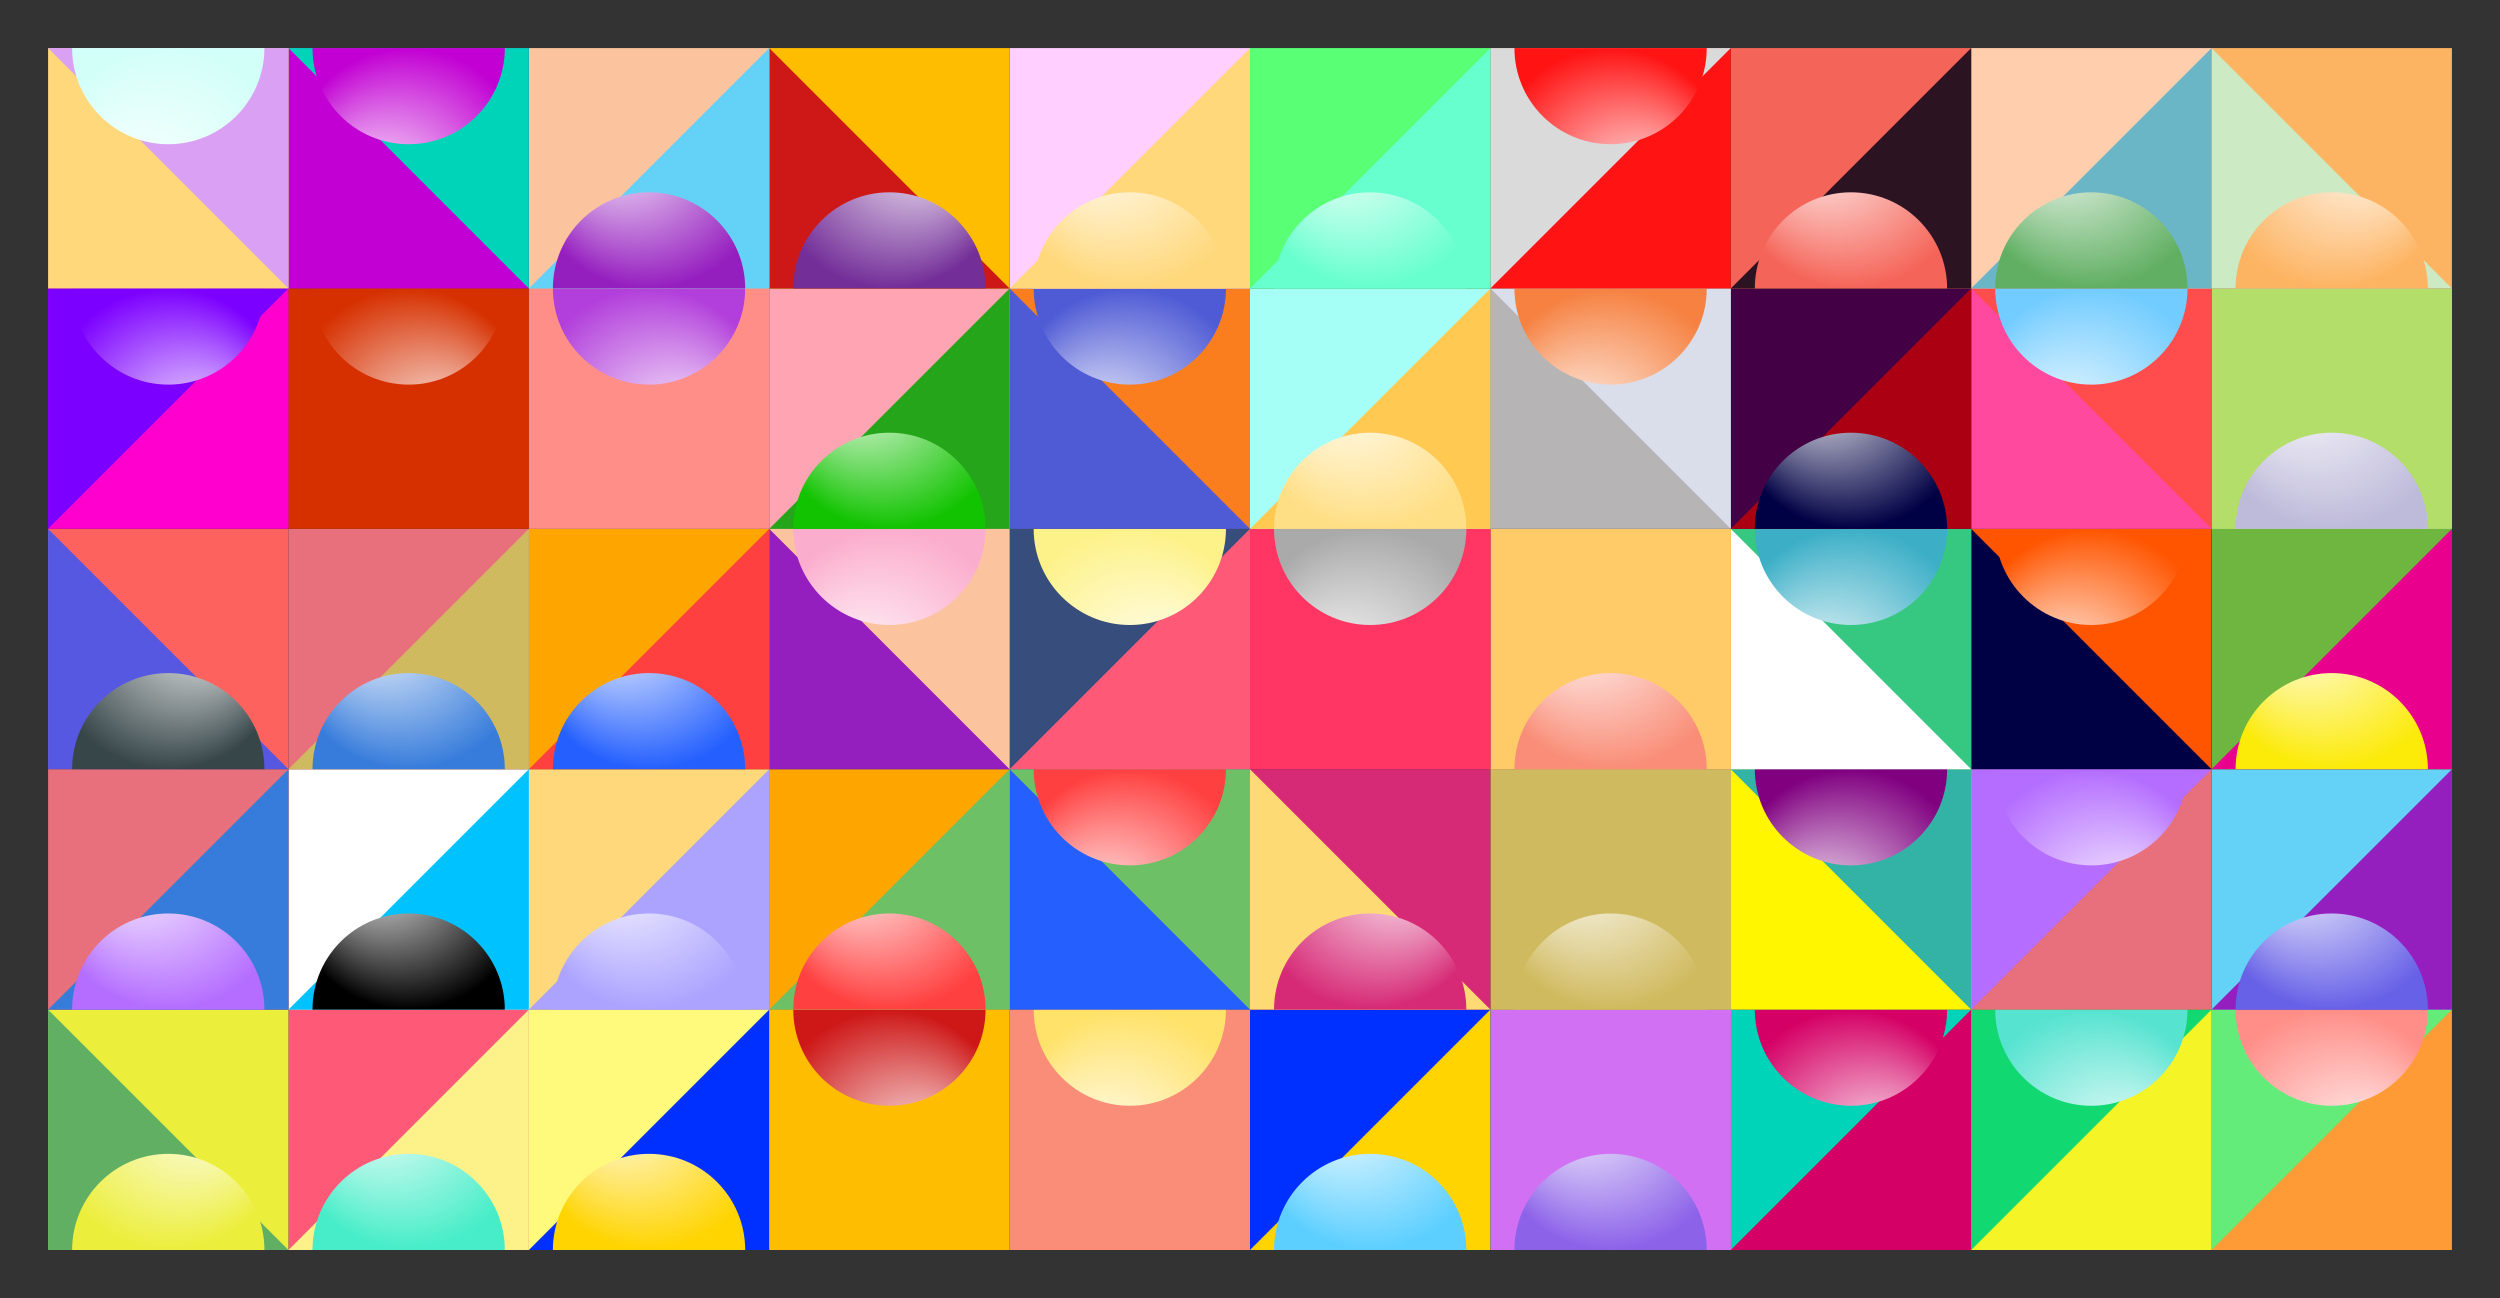 <?xml version="1.0" encoding="UTF-8"?>
<svg xmlns="http://www.w3.org/2000/svg" xmlns:xlink="http://www.w3.org/1999/xlink" width="800pt" height="415.385pt" viewBox="0 0 800 415.385" version="1.1">
<rect x="0" y="0" width="800" height="415.385" fill="#333333" stroke="none"/>
<defs>
<radialGradient id="radial0" gradientUnits="userSpaceOnUse" cx="0" cy="0" fx="-1.1" fy="1.1" r="2.5" gradientTransform="matrix(-15.385,0,0,15.385,746.154,361.538)">
<stop offset="0.12" style="stop-color:rgb(100%,100%,100%);stop-opacity:1;"/>
<stop offset="1" style="stop-color:rgb(100%,55.686%,53.333%);stop-opacity:1;"/>
</radialGradient>
<radialGradient id="radial1" gradientUnits="userSpaceOnUse" cx="0" cy="0" fx="-1.1" fy="1.1" r="2.5" gradientTransform="matrix(-15.385,0,0,15.385,669.231,361.538)">
<stop offset="0.12" style="stop-color:rgb(100%,100%,100%);stop-opacity:1;"/>
<stop offset="1" style="stop-color:rgb(33.725%,89.02%,81.569%);stop-opacity:1;"/>
</radialGradient>
<radialGradient id="radial2" gradientUnits="userSpaceOnUse" cx="0" cy="0" fx="-1.1" fy="1.1" r="2.5" gradientTransform="matrix(-15.385,0,0,15.385,592.308,361.538)">
<stop offset="0.12" style="stop-color:rgb(100%,100%,100%);stop-opacity:1;"/>
<stop offset="1" style="stop-color:rgb(83.529%,0%,39.608%);stop-opacity:1;"/>
</radialGradient>
<radialGradient id="radial3" gradientUnits="userSpaceOnUse" cx="0" cy="0" fx="-1.1" fy="1.1" r="2.5" gradientTransform="matrix(15.385,0,0,-15.385,515.385,361.538)">
<stop offset="0.12" style="stop-color:rgb(100%,100%,100%);stop-opacity:1;"/>
<stop offset="1" style="stop-color:rgb(54.902%,38.431%,91.373%);stop-opacity:1;"/>
</radialGradient>
<radialGradient id="radial4" gradientUnits="userSpaceOnUse" cx="0" cy="0" fx="-1.1" fy="1.1" r="2.5" gradientTransform="matrix(15.385,0,0,-15.385,438.462,361.538)">
<stop offset="0.12" style="stop-color:rgb(100%,100%,100%);stop-opacity:1;"/>
<stop offset="1" style="stop-color:rgb(36.078%,81.176%,100%);stop-opacity:1;"/>
</radialGradient>
<radialGradient id="radial5" gradientUnits="userSpaceOnUse" cx="0" cy="0" fx="-1.1" fy="1.1" r="2.5" gradientTransform="matrix(15.385,0,0,15.385,361.538,361.538)">
<stop offset="0.12" style="stop-color:rgb(100%,100%,100%);stop-opacity:1;"/>
<stop offset="1" style="stop-color:rgb(100%,88.627%,41.176%);stop-opacity:1;"/>
</radialGradient>
<radialGradient id="radial6" gradientUnits="userSpaceOnUse" cx="0" cy="0" fx="-1.1" fy="1.1" r="2.5" gradientTransform="matrix(-15.385,0,0,15.385,284.615,361.538)">
<stop offset="0.12" style="stop-color:rgb(100%,100%,100%);stop-opacity:1;"/>
<stop offset="1" style="stop-color:rgb(80.784%,9.02%,9.02%);stop-opacity:1;"/>
</radialGradient>
<radialGradient id="radial7" gradientUnits="userSpaceOnUse" cx="0" cy="0" fx="-1.1" fy="1.1" r="2.5" gradientTransform="matrix(15.385,0,0,-15.385,207.692,361.538)">
<stop offset="0.12" style="stop-color:rgb(100%,100%,100%);stop-opacity:1;"/>
<stop offset="1" style="stop-color:rgb(100%,83.137%,0%);stop-opacity:1;"/>
</radialGradient>
<radialGradient id="radial8" gradientUnits="userSpaceOnUse" cx="0" cy="0" fx="-1.1" fy="1.1" r="2.5" gradientTransform="matrix(15.385,0,0,-15.385,130.769,361.538)">
<stop offset="0.12" style="stop-color:rgb(100%,100%,100%);stop-opacity:1;"/>
<stop offset="1" style="stop-color:rgb(27.451%,92.941%,78.431%);stop-opacity:1;"/>
</radialGradient>
<radialGradient id="radial9" gradientUnits="userSpaceOnUse" cx="0" cy="0" fx="-1.1" fy="1.1" r="2.5" gradientTransform="matrix(-15.385,0,0,-15.385,53.846,361.538)">
<stop offset="0.12" style="stop-color:rgb(100%,100%,100%);stop-opacity:1;"/>
<stop offset="1" style="stop-color:rgb(92.549%,93.333%,23.529%);stop-opacity:1;"/>
</radialGradient>
<radialGradient id="radial10" gradientUnits="userSpaceOnUse" cx="0" cy="0" fx="-1.1" fy="1.1" r="2.5" gradientTransform="matrix(15.385,0,0,-15.385,746.154,284.615)">
<stop offset="0.12" style="stop-color:rgb(100%,100%,100%);stop-opacity:1;"/>
<stop offset="1" style="stop-color:rgb(40.392%,38.039%,90.588%);stop-opacity:1;"/>
</radialGradient>
<radialGradient id="radial11" gradientUnits="userSpaceOnUse" cx="0" cy="0" fx="-1.1" fy="1.1" r="2.5" gradientTransform="matrix(-15.385,0,0,15.385,669.231,284.615)">
<stop offset="0.12" style="stop-color:rgb(100%,100%,100%);stop-opacity:1;"/>
<stop offset="1" style="stop-color:rgb(70.588%,42.745%,100%);stop-opacity:1;"/>
</radialGradient>
<radialGradient id="radial12" gradientUnits="userSpaceOnUse" cx="0" cy="0" fx="-1.1" fy="1.1" r="2.5" gradientTransform="matrix(15.385,0,0,15.385,592.308,284.615)">
<stop offset="0.12" style="stop-color:rgb(100%,100%,100%);stop-opacity:1;"/>
<stop offset="1" style="stop-color:rgb(50.196%,0%,50.196%);stop-opacity:1;"/>
</radialGradient>
<radialGradient id="radial13" gradientUnits="userSpaceOnUse" cx="0" cy="0" fx="-1.1" fy="1.1" r="2.5" gradientTransform="matrix(15.385,0,0,-15.385,515.385,284.615)">
<stop offset="0.12" style="stop-color:rgb(100%,100%,100%);stop-opacity:1;"/>
<stop offset="1" style="stop-color:rgb(81.569%,72.941%,37.255%);stop-opacity:1;"/>
</radialGradient>
<radialGradient id="radial14" gradientUnits="userSpaceOnUse" cx="0" cy="0" fx="-1.1" fy="1.1" r="2.5" gradientTransform="matrix(-15.385,0,0,-15.385,438.462,284.615)">
<stop offset="0.12" style="stop-color:rgb(100%,100%,100%);stop-opacity:1;"/>
<stop offset="1" style="stop-color:rgb(83.922%,16.078%,46.275%);stop-opacity:1;"/>
</radialGradient>
<radialGradient id="radial15" gradientUnits="userSpaceOnUse" cx="0" cy="0" fx="-1.1" fy="1.1" r="2.5" gradientTransform="matrix(15.385,0,0,15.385,361.538,284.615)">
<stop offset="0.12" style="stop-color:rgb(100%,100%,100%);stop-opacity:1;"/>
<stop offset="1" style="stop-color:rgb(100%,25.098%,25.098%);stop-opacity:1;"/>
</radialGradient>
<radialGradient id="radial16" gradientUnits="userSpaceOnUse" cx="0" cy="0" fx="-1.1" fy="1.1" r="2.5" gradientTransform="matrix(15.385,0,0,-15.385,284.615,284.615)">
<stop offset="0.12" style="stop-color:rgb(100%,100%,100%);stop-opacity:1;"/>
<stop offset="1" style="stop-color:rgb(100%,25.098%,25.098%);stop-opacity:1;"/>
</radialGradient>
<radialGradient id="radial17" gradientUnits="userSpaceOnUse" cx="0" cy="0" fx="-1.1" fy="1.1" r="2.5" gradientTransform="matrix(15.385,0,0,-15.385,207.692,284.615)">
<stop offset="0.12" style="stop-color:rgb(100%,100%,100%);stop-opacity:1;"/>
<stop offset="1" style="stop-color:rgb(67.059%,63.922%,100%);stop-opacity:1;"/>
</radialGradient>
<radialGradient id="radial18" gradientUnits="userSpaceOnUse" cx="0" cy="0" fx="-1.1" fy="1.1" r="2.5" gradientTransform="matrix(15.385,0,0,-15.385,130.769,284.615)">
<stop offset="0.12" style="stop-color:rgb(100%,100%,100%);stop-opacity:1;"/>
<stop offset="1" style="stop-color:rgb(0%,0%,0%);stop-opacity:1;"/>
</radialGradient>
<radialGradient id="radial19" gradientUnits="userSpaceOnUse" cx="0" cy="0" fx="-1.1" fy="1.1" r="2.5" gradientTransform="matrix(15.385,0,0,-15.385,53.846,284.615)">
<stop offset="0.12" style="stop-color:rgb(100%,100%,100%);stop-opacity:1;"/>
<stop offset="1" style="stop-color:rgb(70.588%,42.745%,100%);stop-opacity:1;"/>
</radialGradient>
<radialGradient id="radial20" gradientUnits="userSpaceOnUse" cx="0" cy="0" fx="-1.1" fy="1.1" r="2.5" gradientTransform="matrix(15.385,0,0,-15.385,746.154,207.692)">
<stop offset="0.12" style="stop-color:rgb(100%,100%,100%);stop-opacity:1;"/>
<stop offset="1" style="stop-color:rgb(98.824%,91.765%,3.137%);stop-opacity:1;"/>
</radialGradient>
<radialGradient id="radial21" gradientUnits="userSpaceOnUse" cx="0" cy="0" fx="-1.1" fy="1.1" r="2.5" gradientTransform="matrix(15.385,0,0,15.385,669.231,207.692)">
<stop offset="0.12" style="stop-color:rgb(100%,100%,100%);stop-opacity:1;"/>
<stop offset="1" style="stop-color:rgb(100%,33.333%,0%);stop-opacity:1;"/>
</radialGradient>
<radialGradient id="radial22" gradientUnits="userSpaceOnUse" cx="0" cy="0" fx="-1.1" fy="1.1" r="2.5" gradientTransform="matrix(15.385,0,0,15.385,592.308,207.692)">
<stop offset="0.12" style="stop-color:rgb(100%,100%,100%);stop-opacity:1;"/>
<stop offset="1" style="stop-color:rgb(23.529%,68.627%,78.039%);stop-opacity:1;"/>
</radialGradient>
<radialGradient id="radial23" gradientUnits="userSpaceOnUse" cx="0" cy="0" fx="-1.1" fy="1.1" r="2.5" gradientTransform="matrix(15.385,0,0,-15.385,515.385,207.692)">
<stop offset="0.12" style="stop-color:rgb(100%,100%,100%);stop-opacity:1;"/>
<stop offset="1" style="stop-color:rgb(97.647%,55.294%,46.667%);stop-opacity:1;"/>
</radialGradient>
<radialGradient id="radial24" gradientUnits="userSpaceOnUse" cx="0" cy="0" fx="-1.1" fy="1.1" r="2.5" gradientTransform="matrix(15.385,0,0,15.385,438.462,207.692)">
<stop offset="0.12" style="stop-color:rgb(100%,100%,100%);stop-opacity:1;"/>
<stop offset="1" style="stop-color:rgb(66.667%,66.667%,66.667%);stop-opacity:1;"/>
</radialGradient>
<radialGradient id="radial25" gradientUnits="userSpaceOnUse" cx="0" cy="0" fx="-1.1" fy="1.1" r="2.5" gradientTransform="matrix(-15.385,0,0,15.385,361.538,207.692)">
<stop offset="0.12" style="stop-color:rgb(100%,100%,100%);stop-opacity:1;"/>
<stop offset="1" style="stop-color:rgb(99.216%,94.902%,53.725%);stop-opacity:1;"/>
</radialGradient>
<radialGradient id="radial26" gradientUnits="userSpaceOnUse" cx="0" cy="0" fx="-1.1" fy="1.1" r="2.5" gradientTransform="matrix(15.385,0,0,15.385,284.615,207.692)">
<stop offset="0.12" style="stop-color:rgb(100%,100%,100%);stop-opacity:1;"/>
<stop offset="1" style="stop-color:rgb(98.431%,67.843%,80.392%);stop-opacity:1;"/>
</radialGradient>
<radialGradient id="radial27" gradientUnits="userSpaceOnUse" cx="0" cy="0" fx="-1.1" fy="1.1" r="2.5" gradientTransform="matrix(15.385,0,0,-15.385,207.692,207.692)">
<stop offset="0.12" style="stop-color:rgb(100%,100%,100%);stop-opacity:1;"/>
<stop offset="1" style="stop-color:rgb(14.51%,37.647%,99.608%);stop-opacity:1;"/>
</radialGradient>
<radialGradient id="radial28" gradientUnits="userSpaceOnUse" cx="0" cy="0" fx="-1.1" fy="1.1" r="2.5" gradientTransform="matrix(15.385,0,0,-15.385,130.769,207.692)">
<stop offset="0.12" style="stop-color:rgb(100%,100%,100%);stop-opacity:1;"/>
<stop offset="1" style="stop-color:rgb(21.569%,48.627%,85.882%);stop-opacity:1;"/>
</radialGradient>
<radialGradient id="radial29" gradientUnits="userSpaceOnUse" cx="0" cy="0" fx="-1.1" fy="1.1" r="2.5" gradientTransform="matrix(-15.385,0,0,-15.385,53.846,207.692)">
<stop offset="0.12" style="stop-color:rgb(100%,100%,100%);stop-opacity:1;"/>
<stop offset="1" style="stop-color:rgb(21.569%,27.451%,28.627%);stop-opacity:1;"/>
</radialGradient>
<radialGradient id="radial30" gradientUnits="userSpaceOnUse" cx="0" cy="0" fx="-1.1" fy="1.1" r="2.5" gradientTransform="matrix(15.385,0,0,-15.385,746.154,130.769)">
<stop offset="0.12" style="stop-color:rgb(100%,100%,100%);stop-opacity:1;"/>
<stop offset="1" style="stop-color:rgb(74.51%,72.941%,85.49%);stop-opacity:1;"/>
</radialGradient>
<radialGradient id="radial31" gradientUnits="userSpaceOnUse" cx="0" cy="0" fx="-1.1" fy="1.1" r="2.5" gradientTransform="matrix(15.385,0,0,15.385,669.231,130.769)">
<stop offset="0.12" style="stop-color:rgb(100%,100%,100%);stop-opacity:1;"/>
<stop offset="1" style="stop-color:rgb(44.706%,80%,100%);stop-opacity:1;"/>
</radialGradient>
<radialGradient id="radial32" gradientUnits="userSpaceOnUse" cx="0" cy="0" fx="-1.1" fy="1.1" r="2.5" gradientTransform="matrix(15.385,0,0,-15.385,592.308,130.769)">
<stop offset="0.12" style="stop-color:rgb(100%,100%,100%);stop-opacity:1;"/>
<stop offset="1" style="stop-color:rgb(0%,0%,26.667%);stop-opacity:1;"/>
</radialGradient>
<radialGradient id="radial33" gradientUnits="userSpaceOnUse" cx="0" cy="0" fx="-1.1" fy="1.1" r="2.5" gradientTransform="matrix(15.385,0,0,15.385,515.385,130.769)">
<stop offset="0.12" style="stop-color:rgb(100%,100%,100%);stop-opacity:1;"/>
<stop offset="1" style="stop-color:rgb(96.471%,50.588%,25.49%);stop-opacity:1;"/>
</radialGradient>
<radialGradient id="radial34" gradientUnits="userSpaceOnUse" cx="0" cy="0" fx="-1.1" fy="1.1" r="2.5" gradientTransform="matrix(15.385,0,0,-15.385,438.462,130.769)">
<stop offset="0.12" style="stop-color:rgb(100%,100%,100%);stop-opacity:1;"/>
<stop offset="1" style="stop-color:rgb(100%,87.451%,52.549%);stop-opacity:1;"/>
</radialGradient>
<radialGradient id="radial35" gradientUnits="userSpaceOnUse" cx="0" cy="0" fx="-1.1" fy="1.1" r="2.5" gradientTransform="matrix(15.385,0,0,15.385,361.538,130.769)">
<stop offset="0.12" style="stop-color:rgb(100%,100%,100%);stop-opacity:1;"/>
<stop offset="1" style="stop-color:rgb(30.98%,35.686%,83.529%);stop-opacity:1;"/>
</radialGradient>
<radialGradient id="radial36" gradientUnits="userSpaceOnUse" cx="0" cy="0" fx="-1.1" fy="1.1" r="2.5" gradientTransform="matrix(15.385,0,0,-15.385,284.615,130.769)">
<stop offset="0.12" style="stop-color:rgb(100%,100%,100%);stop-opacity:1;"/>
<stop offset="1" style="stop-color:rgb(6.667%,76.471%,0%);stop-opacity:1;"/>
</radialGradient>
<radialGradient id="radial37" gradientUnits="userSpaceOnUse" cx="0" cy="0" fx="-1.1" fy="1.1" r="2.5" gradientTransform="matrix(-15.385,0,0,15.385,207.692,130.769)">
<stop offset="0.12" style="stop-color:rgb(100%,100%,100%);stop-opacity:1;"/>
<stop offset="1" style="stop-color:rgb(69.804%,24.706%,85.882%);stop-opacity:1;"/>
</radialGradient>
<radialGradient id="radial38" gradientUnits="userSpaceOnUse" cx="0" cy="0" fx="-1.1" fy="1.1" r="2.5" gradientTransform="matrix(-15.385,0,0,15.385,130.769,130.769)">
<stop offset="0.12" style="stop-color:rgb(100%,100%,100%);stop-opacity:1;"/>
<stop offset="1" style="stop-color:rgb(83.922%,18.824%,0%);stop-opacity:1;"/>
</radialGradient>
<radialGradient id="radial39" gradientUnits="userSpaceOnUse" cx="0" cy="0" fx="-1.1" fy="1.1" r="2.5" gradientTransform="matrix(-15.385,0,0,15.385,53.846,130.769)">
<stop offset="0.12" style="stop-color:rgb(100%,100%,100%);stop-opacity:1;"/>
<stop offset="1" style="stop-color:rgb(48.627%,0%,100%);stop-opacity:1;"/>
</radialGradient>
<radialGradient id="radial40" gradientUnits="userSpaceOnUse" cx="0" cy="0" fx="-1.1" fy="1.1" r="2.5" gradientTransform="matrix(-15.385,0,0,-15.385,746.154,53.846)">
<stop offset="0.12" style="stop-color:rgb(100%,100%,100%);stop-opacity:1;"/>
<stop offset="1" style="stop-color:rgb(99.216%,70.588%,38.431%);stop-opacity:1;"/>
</radialGradient>
<radialGradient id="radial41" gradientUnits="userSpaceOnUse" cx="0" cy="0" fx="-1.1" fy="1.1" r="2.5" gradientTransform="matrix(15.385,0,0,-15.385,669.231,53.846)">
<stop offset="0.12" style="stop-color:rgb(100%,100%,100%);stop-opacity:1;"/>
<stop offset="1" style="stop-color:rgb(37.647%,68.627%,38.431%);stop-opacity:1;"/>
</radialGradient>
<radialGradient id="radial42" gradientUnits="userSpaceOnUse" cx="0" cy="0" fx="-1.1" fy="1.1" r="2.5" gradientTransform="matrix(15.385,0,0,-15.385,592.308,53.846)">
<stop offset="0.12" style="stop-color:rgb(100%,100%,100%);stop-opacity:1;"/>
<stop offset="1" style="stop-color:rgb(96.078%,39.216%,34.51%);stop-opacity:1;"/>
</radialGradient>
<radialGradient id="radial43" gradientUnits="userSpaceOnUse" cx="0" cy="0" fx="-1.1" fy="1.1" r="2.5" gradientTransform="matrix(-15.385,0,0,15.385,515.385,53.846)">
<stop offset="0.12" style="stop-color:rgb(100%,100%,100%);stop-opacity:1;"/>
<stop offset="1" style="stop-color:rgb(100%,7.451%,7.451%);stop-opacity:1;"/>
</radialGradient>
<radialGradient id="radial44" gradientUnits="userSpaceOnUse" cx="0" cy="0" fx="-1.1" fy="1.1" r="2.5" gradientTransform="matrix(15.385,0,0,-15.385,438.462,53.846)">
<stop offset="0.12" style="stop-color:rgb(100%,100%,100%);stop-opacity:1;"/>
<stop offset="1" style="stop-color:rgb(40%,100%,80.392%);stop-opacity:1;"/>
</radialGradient>
<radialGradient id="radial45" gradientUnits="userSpaceOnUse" cx="0" cy="0" fx="-1.1" fy="1.1" r="2.5" gradientTransform="matrix(15.385,0,0,-15.385,361.538,53.846)">
<stop offset="0.12" style="stop-color:rgb(100%,100%,100%);stop-opacity:1;"/>
<stop offset="1" style="stop-color:rgb(100%,84.706%,48.235%);stop-opacity:1;"/>
</radialGradient>
<radialGradient id="radial46" gradientUnits="userSpaceOnUse" cx="0" cy="0" fx="-1.1" fy="1.1" r="2.5" gradientTransform="matrix(-15.385,0,0,-15.385,284.615,53.846)">
<stop offset="0.12" style="stop-color:rgb(100%,100%,100%);stop-opacity:1;"/>
<stop offset="1" style="stop-color:rgb(45.098%,18.039%,59.608%);stop-opacity:1;"/>
</radialGradient>
<radialGradient id="radial47" gradientUnits="userSpaceOnUse" cx="0" cy="0" fx="-1.1" fy="1.1" r="2.5" gradientTransform="matrix(15.385,0,0,-15.385,207.692,53.846)">
<stop offset="0.12" style="stop-color:rgb(100%,100%,100%);stop-opacity:1;"/>
<stop offset="1" style="stop-color:rgb(58.431%,11.765%,74.902%);stop-opacity:1;"/>
</radialGradient>
<radialGradient id="radial48" gradientUnits="userSpaceOnUse" cx="0" cy="0" fx="-1.1" fy="1.1" r="2.5" gradientTransform="matrix(15.385,0,0,15.385,130.769,53.846)">
<stop offset="0.12" style="stop-color:rgb(100%,100%,100%);stop-opacity:1;"/>
<stop offset="1" style="stop-color:rgb(76.078%,0%,82.745%);stop-opacity:1;"/>
</radialGradient>
<radialGradient id="radial49" gradientUnits="userSpaceOnUse" cx="0" cy="0" fx="-1.1" fy="1.1" r="2.5" gradientTransform="matrix(15.385,0,0,15.385,53.846,53.846)">
<stop offset="0.12" style="stop-color:rgb(100%,100%,100%);stop-opacity:1;"/>
<stop offset="1" style="stop-color:rgb(82.745%,100%,97.647%);stop-opacity:1;"/>
</radialGradient>
</defs>
<g id="surface1">
<path style=" stroke:none;fill-rule:nonzero;fill:rgb(100%,60.784%,21.176%);fill-opacity:1;" d="M 707.691 323.078 L 707.691 400 L 784.613 400 L 784.613 323.078 Z M 707.691 323.078 "/>
<path style=" stroke:none;fill-rule:nonzero;fill:rgb(39.216%,92.549%,48.235%);fill-opacity:1;" d="M 707.691 323.078 L 707.691 400 L 784.613 323.078 Z M 707.691 323.078 "/>
<path style=" stroke:none;fill-rule:nonzero;fill:url(#radial0);" d="M 776.922 323.078 C 776.922 340.07 763.145 353.848 746.152 353.848 C 729.16 353.848 715.383 340.07 715.383 323.078 C 735.895 323.078 756.41 323.078 776.922 323.078 Z M 776.922 323.078 "/>
<path style=" stroke:none;fill-rule:nonzero;fill:rgb(96.078%,95.686%,14.902%);fill-opacity:1;" d="M 630.77 323.078 L 630.77 400 L 707.691 400 L 707.691 323.078 Z M 630.77 323.078 "/>
<path style=" stroke:none;fill-rule:nonzero;fill:rgb(6.667%,84.706%,44.314%);fill-opacity:1;" d="M 630.77 323.078 L 630.77 400 L 707.691 323.078 Z M 630.77 323.078 "/>
<path style=" stroke:none;fill-rule:nonzero;fill:url(#radial1);" d="M 700 323.078 C 700 340.07 686.223 353.848 669.23 353.848 C 652.238 353.848 638.461 340.07 638.461 323.078 C 658.973 323.078 679.488 323.078 700 323.078 Z M 700 323.078 "/>
<path style=" stroke:none;fill-rule:nonzero;fill:rgb(83.529%,0%,39.608%);fill-opacity:1;" d="M 553.848 323.078 L 553.848 400 L 630.77 400 L 630.77 323.078 Z M 553.848 323.078 "/>
<path style=" stroke:none;fill-rule:nonzero;fill:rgb(0%,83.137%,72.157%);fill-opacity:1;" d="M 553.848 323.078 L 553.848 400 L 630.77 323.078 Z M 553.848 323.078 "/>
<path style=" stroke:none;fill-rule:nonzero;fill:url(#radial2);" d="M 623.078 323.078 C 623.078 340.07 609.301 353.848 592.309 353.848 C 575.316 353.848 561.539 340.07 561.539 323.078 C 582.051 323.078 602.566 323.078 623.078 323.078 Z M 623.078 323.078 "/>
<path style=" stroke:none;fill-rule:nonzero;fill:rgb(82.353%,43.922%,95.686%);fill-opacity:1;" d="M 553.848 400 L 553.848 323.078 L 476.926 323.078 L 476.926 400 Z M 553.848 400 "/>
<path style=" stroke:none;fill-rule:nonzero;fill:rgb(82.353%,43.922%,95.686%);fill-opacity:1;" d="M 553.848 400 L 553.848 323.078 L 476.926 400 Z M 553.848 400 "/>
<path style=" stroke:none;fill-rule:nonzero;fill:url(#radial3);" d="M 484.617 400 C 484.617 383.008 498.395 369.23 515.387 369.23 C 532.379 369.23 546.156 383.008 546.156 400 C 525.645 400 505.129 400 484.617 400 Z M 484.617 400 "/>
<path style=" stroke:none;fill-rule:nonzero;fill:rgb(0%,18.824%,100%);fill-opacity:1;" d="M 476.922 400 L 476.922 323.078 L 400 323.078 L 400 400 Z M 476.922 400 "/>
<path style=" stroke:none;fill-rule:nonzero;fill:rgb(100%,83.137%,0%);fill-opacity:1;" d="M 476.922 400 L 476.922 323.078 L 400 400 Z M 476.922 400 "/>
<path style=" stroke:none;fill-rule:nonzero;fill:url(#radial4);" d="M 407.691 400 C 407.691 383.008 421.469 369.23 438.461 369.23 C 455.453 369.23 469.23 383.008 469.23 400 C 448.719 400 428.203 400 407.691 400 Z M 407.691 400 "/>
<path style=" stroke:none;fill-rule:nonzero;fill:rgb(97.647%,55.294%,46.667%);fill-opacity:1;" d="M 400 323.078 L 400 400 L 323.078 400 L 323.078 323.078 Z M 400 323.078 "/>
<path style=" stroke:none;fill-rule:nonzero;fill:rgb(97.647%,55.294%,46.667%);fill-opacity:1;" d="M 400 323.078 L 400 400 L 323.078 323.078 Z M 400 323.078 "/>
<path style=" stroke:none;fill-rule:nonzero;fill:url(#radial5);" d="M 330.77 323.078 C 330.77 340.07 344.547 353.848 361.539 353.848 C 378.531 353.848 392.309 340.07 392.309 323.078 C 371.797 323.078 351.281 323.078 330.77 323.078 Z M 330.77 323.078 "/>
<path style=" stroke:none;fill-rule:nonzero;fill:rgb(100%,74.118%,0%);fill-opacity:1;" d="M 246.152 323.078 L 246.152 400 L 323.074 400 L 323.074 323.078 Z M 246.152 323.078 "/>
<path style=" stroke:none;fill-rule:nonzero;fill:rgb(100%,74.118%,0%);fill-opacity:1;" d="M 246.152 323.078 L 246.152 400 L 323.074 323.078 Z M 246.152 323.078 "/>
<path style=" stroke:none;fill-rule:nonzero;fill:url(#radial6);" d="M 315.383 323.078 C 315.383 340.07 301.605 353.848 284.613 353.848 C 267.621 353.848 253.844 340.07 253.844 323.078 C 274.355 323.078 294.871 323.078 315.383 323.078 Z M 315.383 323.078 "/>
<path style=" stroke:none;fill-rule:nonzero;fill:rgb(100%,98.039%,48.235%);fill-opacity:1;" d="M 246.152 400 L 246.152 323.078 L 169.23 323.078 L 169.23 400 Z M 246.152 400 "/>
<path style=" stroke:none;fill-rule:nonzero;fill:rgb(0%,18.824%,100%);fill-opacity:1;" d="M 246.152 400 L 246.152 323.078 L 169.23 400 Z M 246.152 400 "/>
<path style=" stroke:none;fill-rule:nonzero;fill:url(#radial7);" d="M 176.922 400 C 176.922 383.008 190.699 369.23 207.691 369.23 C 224.684 369.23 238.461 383.008 238.461 400 C 217.949 400 197.434 400 176.922 400 Z M 176.922 400 "/>
<path style=" stroke:none;fill-rule:nonzero;fill:rgb(100%,34.902%,47.059%);fill-opacity:1;" d="M 169.23 400 L 169.23 323.078 L 92.309 323.078 L 92.309 400 Z M 169.23 400 "/>
<path style=" stroke:none;fill-rule:nonzero;fill:rgb(99.216%,94.902%,53.725%);fill-opacity:1;" d="M 169.23 400 L 169.23 323.078 L 92.309 400 Z M 169.23 400 "/>
<path style=" stroke:none;fill-rule:nonzero;fill:url(#radial8);" d="M 100 400 C 100 383.008 113.777 369.23 130.77 369.23 C 147.762 369.23 161.539 383.008 161.539 400 C 141.027 400 120.512 400 100 400 Z M 100 400 "/>
<path style=" stroke:none;fill-rule:nonzero;fill:rgb(92.549%,93.333%,23.529%);fill-opacity:1;" d="M 15.383 400 L 15.383 323.078 L 92.305 323.078 L 92.305 400 Z M 15.383 400 "/>
<path style=" stroke:none;fill-rule:nonzero;fill:rgb(37.647%,68.627%,38.431%);fill-opacity:1;" d="M 15.383 400 L 15.383 323.078 L 92.305 400 Z M 15.383 400 "/>
<path style=" stroke:none;fill-rule:nonzero;fill:url(#radial9);" d="M 84.617 400 C 84.617 383.008 70.84 369.23 53.848 369.23 C 36.855 369.23 23.078 383.008 23.078 400 C 43.59 400 64.105 400 84.617 400 Z M 84.617 400 "/>
<path style=" stroke:none;fill-rule:nonzero;fill:rgb(39.216%,82.353%,96.471%);fill-opacity:1;" d="M 784.617 323.078 L 784.617 246.156 L 707.695 246.156 L 707.695 323.078 Z M 784.617 323.078 "/>
<path style=" stroke:none;fill-rule:nonzero;fill:rgb(58.431%,11.765%,74.902%);fill-opacity:1;" d="M 784.617 323.078 L 784.617 246.156 L 707.695 323.078 Z M 784.617 323.078 "/>
<path style=" stroke:none;fill-rule:nonzero;fill:url(#radial10);" d="M 715.383 323.078 C 715.383 306.086 729.16 292.309 746.152 292.309 C 763.145 292.309 776.922 306.086 776.922 323.078 C 756.41 323.078 735.895 323.078 715.383 323.078 Z M 715.383 323.078 "/>
<path style=" stroke:none;fill-rule:nonzero;fill:rgb(90.588%,43.922%,48.627%);fill-opacity:1;" d="M 630.77 246.152 L 630.77 323.074 L 707.691 323.074 L 707.691 246.152 Z M 630.77 246.152 "/>
<path style=" stroke:none;fill-rule:nonzero;fill:rgb(70.588%,42.745%,100%);fill-opacity:1;" d="M 630.77 246.152 L 630.77 323.074 L 707.691 246.152 Z M 630.77 246.152 "/>
<path style=" stroke:none;fill-rule:nonzero;fill:url(#radial11);" d="M 700 246.152 C 700 263.145 686.223 276.922 669.23 276.922 C 652.238 276.922 638.461 263.145 638.461 246.152 C 658.973 246.152 679.488 246.152 700 246.152 Z M 700 246.152 "/>
<path style=" stroke:none;fill-rule:nonzero;fill:rgb(100%,96.471%,0%);fill-opacity:1;" d="M 630.77 246.152 L 630.77 323.074 L 553.848 323.074 L 553.848 246.152 Z M 630.77 246.152 "/>
<path style=" stroke:none;fill-rule:nonzero;fill:rgb(20%,70.196%,65.098%);fill-opacity:1;" d="M 630.77 246.152 L 630.77 323.074 L 553.848 246.152 Z M 630.77 246.152 "/>
<path style=" stroke:none;fill-rule:nonzero;fill:url(#radial12);" d="M 561.539 246.152 C 561.539 263.145 575.316 276.922 592.309 276.922 C 609.301 276.922 623.078 263.145 623.078 246.152 C 602.566 246.152 582.051 246.152 561.539 246.152 Z M 561.539 246.152 "/>
<path style=" stroke:none;fill-rule:nonzero;fill:rgb(81.569%,72.941%,37.255%);fill-opacity:1;" d="M 553.848 323.078 L 553.848 246.156 L 476.926 246.156 L 476.926 323.078 Z M 553.848 323.078 "/>
<path style=" stroke:none;fill-rule:nonzero;fill:rgb(81.569%,72.941%,37.255%);fill-opacity:1;" d="M 553.848 323.078 L 553.848 246.156 L 476.926 323.078 Z M 553.848 323.078 "/>
<path style=" stroke:none;fill-rule:nonzero;fill:url(#radial13);" d="M 484.617 323.078 C 484.617 306.086 498.395 292.309 515.387 292.309 C 532.379 292.309 546.156 306.086 546.156 323.078 C 525.645 323.078 505.129 323.078 484.617 323.078 Z M 484.617 323.078 "/>
<path style=" stroke:none;fill-rule:nonzero;fill:rgb(83.922%,16.078%,46.275%);fill-opacity:1;" d="M 400 323.078 L 400 246.156 L 476.922 246.156 L 476.922 323.078 Z M 400 323.078 "/>
<path style=" stroke:none;fill-rule:nonzero;fill:rgb(99.608%,85.49%,45.882%);fill-opacity:1;" d="M 400 323.078 L 400 246.156 L 476.922 323.078 Z M 400 323.078 "/>
<path style=" stroke:none;fill-rule:nonzero;fill:url(#radial14);" d="M 469.23 323.078 C 469.23 306.086 455.453 292.309 438.461 292.309 C 421.469 292.309 407.691 306.086 407.691 323.078 C 428.203 323.078 448.719 323.078 469.23 323.078 Z M 469.23 323.078 "/>
<path style=" stroke:none;fill-rule:nonzero;fill:rgb(14.51%,37.647%,99.608%);fill-opacity:1;" d="M 400 246.152 L 400 323.074 L 323.078 323.074 L 323.078 246.152 Z M 400 246.152 "/>
<path style=" stroke:none;fill-rule:nonzero;fill:rgb(42.745%,75.294%,40%);fill-opacity:1;" d="M 400 246.152 L 400 323.074 L 323.078 246.152 Z M 400 246.152 "/>
<path style=" stroke:none;fill-rule:nonzero;fill:url(#radial15);" d="M 330.77 246.152 C 330.77 263.145 344.547 276.922 361.539 276.922 C 378.531 276.922 392.309 263.145 392.309 246.152 C 371.797 246.152 351.281 246.152 330.77 246.152 Z M 330.77 246.152 "/>
<path style=" stroke:none;fill-rule:nonzero;fill:rgb(100%,64.706%,0%);fill-opacity:1;" d="M 323.078 323.078 L 323.078 246.156 L 246.156 246.156 L 246.156 323.078 Z M 323.078 323.078 "/>
<path style=" stroke:none;fill-rule:nonzero;fill:rgb(42.745%,75.294%,40%);fill-opacity:1;" d="M 323.078 323.078 L 323.078 246.156 L 246.156 323.078 Z M 323.078 323.078 "/>
<path style=" stroke:none;fill-rule:nonzero;fill:url(#radial16);" d="M 253.848 323.078 C 253.848 306.086 267.625 292.309 284.617 292.309 C 301.609 292.309 315.387 306.086 315.387 323.078 C 294.875 323.078 274.359 323.078 253.848 323.078 Z M 253.848 323.078 "/>
<path style=" stroke:none;fill-rule:nonzero;fill:rgb(100%,84.706%,48.235%);fill-opacity:1;" d="M 246.152 323.078 L 246.152 246.156 L 169.23 246.156 L 169.23 323.078 Z M 246.152 323.078 "/>
<path style=" stroke:none;fill-rule:nonzero;fill:rgb(67.059%,63.922%,100%);fill-opacity:1;" d="M 246.152 323.078 L 246.152 246.156 L 169.23 323.078 Z M 246.152 323.078 "/>
<path style=" stroke:none;fill-rule:nonzero;fill:url(#radial17);" d="M 176.922 323.078 C 176.922 306.086 190.699 292.309 207.691 292.309 C 224.684 292.309 238.461 306.086 238.461 323.078 C 217.949 323.078 197.434 323.078 176.922 323.078 Z M 176.922 323.078 "/>
<path style=" stroke:none;fill-rule:nonzero;fill:rgb(100%,100%,100%);fill-opacity:1;" d="M 169.23 323.078 L 169.23 246.156 L 92.309 246.156 L 92.309 323.078 Z M 169.23 323.078 "/>
<path style=" stroke:none;fill-rule:nonzero;fill:rgb(0%,76.078%,100%);fill-opacity:1;" d="M 169.23 323.078 L 169.23 246.156 L 92.309 323.078 Z M 169.23 323.078 "/>
<path style=" stroke:none;fill-rule:nonzero;fill:url(#radial18);" d="M 100 323.078 C 100 306.086 113.777 292.309 130.77 292.309 C 147.762 292.309 161.539 306.086 161.539 323.078 C 141.027 323.078 120.512 323.078 100 323.078 Z M 100 323.078 "/>
<path style=" stroke:none;fill-rule:nonzero;fill:rgb(90.588%,43.922%,48.627%);fill-opacity:1;" d="M 92.309 323.078 L 92.309 246.156 L 15.387 246.156 L 15.387 323.078 Z M 92.309 323.078 "/>
<path style=" stroke:none;fill-rule:nonzero;fill:rgb(21.569%,48.627%,85.882%);fill-opacity:1;" d="M 92.309 323.078 L 92.309 246.156 L 15.387 323.078 Z M 92.309 323.078 "/>
<path style=" stroke:none;fill-rule:nonzero;fill:url(#radial19);" d="M 23.078 323.078 C 23.078 306.086 36.855 292.309 53.848 292.309 C 70.84 292.309 84.617 306.086 84.617 323.078 C 64.105 323.078 43.59 323.078 23.078 323.078 Z M 23.078 323.078 "/>
<path style=" stroke:none;fill-rule:nonzero;fill:rgb(43.137%,71.373%,24.706%);fill-opacity:1;" d="M 784.617 246.152 L 784.617 169.23 L 707.695 169.23 L 707.695 246.152 Z M 784.617 246.152 "/>
<path style=" stroke:none;fill-rule:nonzero;fill:rgb(91.373%,0%,55.294%);fill-opacity:1;" d="M 784.617 246.152 L 784.617 169.23 L 707.695 246.152 Z M 784.617 246.152 "/>
<path style=" stroke:none;fill-rule:nonzero;fill:url(#radial20);" d="M 715.383 246.152 C 715.383 229.16 729.16 215.383 746.152 215.383 C 763.145 215.383 776.922 229.16 776.922 246.152 C 756.41 246.152 735.895 246.152 715.383 246.152 Z M 715.383 246.152 "/>
<path style=" stroke:none;fill-rule:nonzero;fill:rgb(0%,0%,26.667%);fill-opacity:1;" d="M 707.691 169.23 L 707.691 246.152 L 630.77 246.152 L 630.77 169.23 Z M 707.691 169.23 "/>
<path style=" stroke:none;fill-rule:nonzero;fill:rgb(100%,33.333%,0%);fill-opacity:1;" d="M 707.691 169.23 L 707.691 246.152 L 630.77 169.23 Z M 707.691 169.23 "/>
<path style=" stroke:none;fill-rule:nonzero;fill:url(#radial21);" d="M 638.461 169.23 C 638.461 186.223 652.238 200 669.23 200 C 686.223 200 700 186.223 700 169.23 C 679.488 169.23 658.973 169.23 638.461 169.23 Z M 638.461 169.23 "/>
<path style=" stroke:none;fill-rule:nonzero;fill:rgb(100%,100%,100%);fill-opacity:1;" d="M 630.77 169.23 L 630.77 246.152 L 553.848 246.152 L 553.848 169.23 Z M 630.77 169.23 "/>
<path style=" stroke:none;fill-rule:nonzero;fill:rgb(21.176%,78.039%,50.588%);fill-opacity:1;" d="M 630.77 169.23 L 630.77 246.152 L 553.848 169.23 Z M 630.77 169.23 "/>
<path style=" stroke:none;fill-rule:nonzero;fill:url(#radial22);" d="M 561.539 169.23 C 561.539 186.223 575.316 200 592.309 200 C 609.301 200 623.078 186.223 623.078 169.23 C 602.566 169.23 582.051 169.23 561.539 169.23 Z M 561.539 169.23 "/>
<path style=" stroke:none;fill-rule:nonzero;fill:rgb(100%,79.608%,41.176%);fill-opacity:1;" d="M 553.848 246.152 L 553.848 169.23 L 476.926 169.23 L 476.926 246.152 Z M 553.848 246.152 "/>
<path style=" stroke:none;fill-rule:nonzero;fill:rgb(100%,79.608%,41.176%);fill-opacity:1;" d="M 553.848 246.152 L 553.848 169.23 L 476.926 246.152 Z M 553.848 246.152 "/>
<path style=" stroke:none;fill-rule:nonzero;fill:url(#radial23);" d="M 484.617 246.152 C 484.617 229.16 498.395 215.383 515.387 215.383 C 532.379 215.383 546.156 229.16 546.156 246.152 C 525.645 246.152 505.129 246.152 484.617 246.152 Z M 484.617 246.152 "/>
<path style=" stroke:none;fill-rule:nonzero;fill:rgb(100%,21.176%,38.824%);fill-opacity:1;" d="M 476.922 169.23 L 476.922 246.152 L 400 246.152 L 400 169.23 Z M 476.922 169.23 "/>
<path style=" stroke:none;fill-rule:nonzero;fill:rgb(100%,21.176%,38.824%);fill-opacity:1;" d="M 476.922 169.23 L 476.922 246.152 L 400 169.23 Z M 476.922 169.23 "/>
<path style=" stroke:none;fill-rule:nonzero;fill:url(#radial24);" d="M 407.691 169.23 C 407.691 186.223 421.469 200 438.461 200 C 455.453 200 469.23 186.223 469.23 169.23 C 448.719 169.23 428.203 169.23 407.691 169.23 Z M 407.691 169.23 "/>
<path style=" stroke:none;fill-rule:nonzero;fill:rgb(100%,34.902%,47.059%);fill-opacity:1;" d="M 323.078 169.23 L 323.078 246.152 L 400 246.152 L 400 169.23 Z M 323.078 169.23 "/>
<path style=" stroke:none;fill-rule:nonzero;fill:rgb(21.569%,30.196%,48.627%);fill-opacity:1;" d="M 323.078 169.23 L 323.078 246.152 L 400 169.23 Z M 323.078 169.23 "/>
<path style=" stroke:none;fill-rule:nonzero;fill:url(#radial25);" d="M 392.309 169.23 C 392.309 186.223 378.531 200 361.539 200 C 344.547 200 330.77 186.223 330.77 169.23 C 351.281 169.23 371.797 169.23 392.309 169.23 Z M 392.309 169.23 "/>
<path style=" stroke:none;fill-rule:nonzero;fill:rgb(58.431%,11.765%,74.902%);fill-opacity:1;" d="M 323.078 169.23 L 323.078 246.152 L 246.156 246.152 L 246.156 169.23 Z M 323.078 169.23 "/>
<path style=" stroke:none;fill-rule:nonzero;fill:rgb(98.431%,76.863%,61.961%);fill-opacity:1;" d="M 323.078 169.23 L 323.078 246.152 L 246.156 169.23 Z M 323.078 169.23 "/>
<path style=" stroke:none;fill-rule:nonzero;fill:url(#radial26);" d="M 253.848 169.23 C 253.848 186.223 267.625 200 284.617 200 C 301.609 200 315.387 186.223 315.387 169.23 C 294.875 169.23 274.359 169.23 253.848 169.23 Z M 253.848 169.23 "/>
<path style=" stroke:none;fill-rule:nonzero;fill:rgb(100%,64.706%,0%);fill-opacity:1;" d="M 246.152 246.152 L 246.152 169.23 L 169.23 169.23 L 169.23 246.152 Z M 246.152 246.152 "/>
<path style=" stroke:none;fill-rule:nonzero;fill:rgb(100%,25.098%,25.098%);fill-opacity:1;" d="M 246.152 246.152 L 246.152 169.23 L 169.23 246.152 Z M 246.152 246.152 "/>
<path style=" stroke:none;fill-rule:nonzero;fill:url(#radial27);" d="M 176.922 246.152 C 176.922 229.16 190.699 215.383 207.691 215.383 C 224.684 215.383 238.461 229.16 238.461 246.152 C 217.949 246.152 197.434 246.152 176.922 246.152 Z M 176.922 246.152 "/>
<path style=" stroke:none;fill-rule:nonzero;fill:rgb(90.588%,43.922%,48.627%);fill-opacity:1;" d="M 169.23 246.152 L 169.23 169.23 L 92.309 169.23 L 92.309 246.152 Z M 169.23 246.152 "/>
<path style=" stroke:none;fill-rule:nonzero;fill:rgb(81.569%,72.941%,37.255%);fill-opacity:1;" d="M 169.23 246.152 L 169.23 169.23 L 92.309 246.152 Z M 169.23 246.152 "/>
<path style=" stroke:none;fill-rule:nonzero;fill:url(#radial28);" d="M 100 246.152 C 100 229.16 113.777 215.383 130.77 215.383 C 147.762 215.383 161.539 229.16 161.539 246.152 C 141.027 246.152 120.512 246.152 100 246.152 Z M 100 246.152 "/>
<path style=" stroke:none;fill-rule:nonzero;fill:rgb(99.216%,38.431%,36.863%);fill-opacity:1;" d="M 15.383 246.152 L 15.383 169.23 L 92.305 169.23 L 92.305 246.152 Z M 15.383 246.152 "/>
<path style=" stroke:none;fill-rule:nonzero;fill:rgb(33.725%,34.51%,88.235%);fill-opacity:1;" d="M 15.383 246.152 L 15.383 169.23 L 92.305 246.152 Z M 15.383 246.152 "/>
<path style=" stroke:none;fill-rule:nonzero;fill:url(#radial29);" d="M 84.617 246.152 C 84.617 229.16 70.84 215.383 53.848 215.383 C 36.855 215.383 23.078 229.16 23.078 246.152 C 43.59 246.152 64.105 246.152 84.617 246.152 Z M 84.617 246.152 "/>
<path style=" stroke:none;fill-rule:nonzero;fill:rgb(70.196%,87.059%,41.176%);fill-opacity:1;" d="M 784.617 169.23 L 784.617 92.309 L 707.695 92.309 L 707.695 169.23 Z M 784.617 169.23 "/>
<path style=" stroke:none;fill-rule:nonzero;fill:rgb(70.196%,87.059%,41.176%);fill-opacity:1;" d="M 784.617 169.23 L 784.617 92.309 L 707.695 169.23 Z M 784.617 169.23 "/>
<path style=" stroke:none;fill-rule:nonzero;fill:url(#radial30);" d="M 715.383 169.23 C 715.383 152.238 729.16 138.461 746.152 138.461 C 763.145 138.461 776.922 152.238 776.922 169.23 C 756.41 169.23 735.895 169.23 715.383 169.23 Z M 715.383 169.23 "/>
<path style=" stroke:none;fill-rule:nonzero;fill:rgb(100%,28.627%,62.353%);fill-opacity:1;" d="M 707.691 92.309 L 707.691 169.23 L 630.77 169.23 L 630.77 92.309 Z M 707.691 92.309 "/>
<path style=" stroke:none;fill-rule:nonzero;fill:rgb(100%,30.196%,30.196%);fill-opacity:1;" d="M 707.691 92.309 L 707.691 169.23 L 630.77 92.309 Z M 707.691 92.309 "/>
<path style=" stroke:none;fill-rule:nonzero;fill:url(#radial31);" d="M 638.461 92.309 C 638.461 109.301 652.238 123.078 669.23 123.078 C 686.223 123.078 700 109.301 700 92.309 C 679.488 92.309 658.973 92.309 638.461 92.309 Z M 638.461 92.309 "/>
<path style=" stroke:none;fill-rule:nonzero;fill:rgb(26.667%,0%,26.667%);fill-opacity:1;" d="M 630.77 169.23 L 630.77 92.309 L 553.848 92.309 L 553.848 169.23 Z M 630.77 169.23 "/>
<path style=" stroke:none;fill-rule:nonzero;fill:rgb(66.667%,0%,6.667%);fill-opacity:1;" d="M 630.77 169.23 L 630.77 92.309 L 553.848 169.23 Z M 630.77 169.23 "/>
<path style=" stroke:none;fill-rule:nonzero;fill:url(#radial32);" d="M 561.539 169.23 C 561.539 152.238 575.316 138.461 592.309 138.461 C 609.301 138.461 623.078 152.238 623.078 169.23 C 602.566 169.23 582.051 169.23 561.539 169.23 Z M 561.539 169.23 "/>
<path style=" stroke:none;fill-rule:nonzero;fill:rgb(71.373%,70.588%,70.588%);fill-opacity:1;" d="M 553.848 92.309 L 553.848 169.23 L 476.926 169.23 L 476.926 92.309 Z M 553.848 92.309 "/>
<path style=" stroke:none;fill-rule:nonzero;fill:rgb(85.49%,87.059%,91.765%);fill-opacity:1;" d="M 553.848 92.309 L 553.848 169.23 L 476.926 92.309 Z M 553.848 92.309 "/>
<path style=" stroke:none;fill-rule:nonzero;fill:url(#radial33);" d="M 484.617 92.309 C 484.617 109.301 498.395 123.078 515.387 123.078 C 532.379 123.078 546.156 109.301 546.156 92.309 C 525.645 92.309 505.129 92.309 484.617 92.309 Z M 484.617 92.309 "/>
<path style=" stroke:none;fill-rule:nonzero;fill:rgb(65.098%,100%,96.863%);fill-opacity:1;" d="M 476.922 169.23 L 476.922 92.309 L 400 92.309 L 400 169.23 Z M 476.922 169.23 "/>
<path style=" stroke:none;fill-rule:nonzero;fill:rgb(100%,78.824%,32.157%);fill-opacity:1;" d="M 476.922 169.23 L 476.922 92.309 L 400 169.23 Z M 476.922 169.23 "/>
<path style=" stroke:none;fill-rule:nonzero;fill:url(#radial34);" d="M 407.691 169.23 C 407.691 152.238 421.469 138.461 438.461 138.461 C 455.453 138.461 469.23 152.238 469.23 169.23 C 448.719 169.23 428.203 169.23 407.691 169.23 Z M 407.691 169.23 "/>
<path style=" stroke:none;fill-rule:nonzero;fill:rgb(30.98%,35.686%,83.529%);fill-opacity:1;" d="M 400 92.309 L 400 169.23 L 323.078 169.23 L 323.078 92.309 Z M 400 92.309 "/>
<path style=" stroke:none;fill-rule:nonzero;fill:rgb(98.039%,49.412%,11.765%);fill-opacity:1;" d="M 400 92.309 L 400 169.23 L 323.078 92.309 Z M 400 92.309 "/>
<path style=" stroke:none;fill-rule:nonzero;fill:url(#radial35);" d="M 330.77 92.309 C 330.77 109.301 344.547 123.078 361.539 123.078 C 378.531 123.078 392.309 109.301 392.309 92.309 C 371.797 92.309 351.281 92.309 330.77 92.309 Z M 330.77 92.309 "/>
<path style=" stroke:none;fill-rule:nonzero;fill:rgb(100%,64.314%,70.196%);fill-opacity:1;" d="M 323.078 169.23 L 323.078 92.309 L 246.156 92.309 L 246.156 169.23 Z M 323.078 169.23 "/>
<path style=" stroke:none;fill-rule:nonzero;fill:rgb(14.51%,64.706%,9.804%);fill-opacity:1;" d="M 323.078 169.23 L 323.078 92.309 L 246.156 169.23 Z M 323.078 169.23 "/>
<path style=" stroke:none;fill-rule:nonzero;fill:url(#radial36);" d="M 253.848 169.23 C 253.848 152.238 267.625 138.461 284.617 138.461 C 301.609 138.461 315.387 152.238 315.387 169.23 C 294.875 169.23 274.359 169.23 253.848 169.23 Z M 253.848 169.23 "/>
<path style=" stroke:none;fill-rule:nonzero;fill:rgb(100%,55.686%,53.333%);fill-opacity:1;" d="M 169.23 92.309 L 169.23 169.23 L 246.152 169.23 L 246.152 92.309 Z M 169.23 92.309 "/>
<path style=" stroke:none;fill-rule:nonzero;fill:rgb(100%,55.686%,53.333%);fill-opacity:1;" d="M 169.23 92.309 L 169.23 169.23 L 246.152 92.309 Z M 169.23 92.309 "/>
<path style=" stroke:none;fill-rule:nonzero;fill:url(#radial37);" d="M 238.461 92.309 C 238.461 109.301 224.684 123.078 207.691 123.078 C 190.699 123.078 176.922 109.301 176.922 92.309 C 197.434 92.309 217.949 92.309 238.461 92.309 Z M 238.461 92.309 "/>
<path style=" stroke:none;fill-rule:nonzero;fill:rgb(83.922%,18.824%,0%);fill-opacity:1;" d="M 92.309 92.309 L 92.309 169.23 L 169.23 169.23 L 169.23 92.309 Z M 92.309 92.309 "/>
<path style=" stroke:none;fill-rule:nonzero;fill:rgb(83.922%,18.824%,0%);fill-opacity:1;" d="M 92.309 92.309 L 92.309 169.23 L 169.23 92.309 Z M 92.309 92.309 "/>
<path style=" stroke:none;fill-rule:nonzero;fill:url(#radial38);" d="M 161.539 92.309 C 161.539 109.301 147.762 123.078 130.77 123.078 C 113.777 123.078 100 109.301 100 92.309 C 120.512 92.309 141.027 92.309 161.539 92.309 Z M 161.539 92.309 "/>
<path style=" stroke:none;fill-rule:nonzero;fill:rgb(100%,0%,80.784%);fill-opacity:1;" d="M 15.383 92.309 L 15.383 169.23 L 92.305 169.23 L 92.305 92.309 Z M 15.383 92.309 "/>
<path style=" stroke:none;fill-rule:nonzero;fill:rgb(48.627%,0%,100%);fill-opacity:1;" d="M 15.383 92.309 L 15.383 169.23 L 92.305 92.309 Z M 15.383 92.309 "/>
<path style=" stroke:none;fill-rule:nonzero;fill:url(#radial39);" d="M 84.617 92.309 C 84.617 109.301 70.84 123.078 53.848 123.078 C 36.855 123.078 23.078 109.301 23.078 92.309 C 43.59 92.309 64.105 92.309 84.617 92.309 Z M 84.617 92.309 "/>
<path style=" stroke:none;fill-rule:nonzero;fill:rgb(99.216%,70.588%,38.431%);fill-opacity:1;" d="M 707.691 92.309 L 707.691 15.387 L 784.613 15.387 L 784.613 92.309 Z M 707.691 92.309 "/>
<path style=" stroke:none;fill-rule:nonzero;fill:rgb(80%,92.157%,77.255%);fill-opacity:1;" d="M 707.691 92.309 L 707.691 15.387 L 784.613 92.309 Z M 707.691 92.309 "/>
<path style=" stroke:none;fill-rule:nonzero;fill:url(#radial40);" d="M 776.922 92.309 C 776.922 75.316 763.145 61.539 746.152 61.539 C 729.16 61.539 715.383 75.316 715.383 92.309 C 735.895 92.309 756.41 92.309 776.922 92.309 Z M 776.922 92.309 "/>
<path style=" stroke:none;fill-rule:nonzero;fill:rgb(100%,80.784%,67.843%);fill-opacity:1;" d="M 707.691 92.309 L 707.691 15.387 L 630.77 15.387 L 630.77 92.309 Z M 707.691 92.309 "/>
<path style=" stroke:none;fill-rule:nonzero;fill:rgb(41.569%,71.373%,77.647%);fill-opacity:1;" d="M 707.691 92.309 L 707.691 15.387 L 630.77 92.309 Z M 707.691 92.309 "/>
<path style=" stroke:none;fill-rule:nonzero;fill:url(#radial41);" d="M 638.461 92.309 C 638.461 75.316 652.238 61.539 669.23 61.539 C 686.223 61.539 700 75.316 700 92.309 C 679.488 92.309 658.973 92.309 638.461 92.309 Z M 638.461 92.309 "/>
<path style=" stroke:none;fill-rule:nonzero;fill:rgb(96.078%,39.216%,34.51%);fill-opacity:1;" d="M 630.77 92.309 L 630.77 15.387 L 553.848 15.387 L 553.848 92.309 Z M 630.77 92.309 "/>
<path style=" stroke:none;fill-rule:nonzero;fill:rgb(16.863%,7.451%,12.941%);fill-opacity:1;" d="M 630.77 92.309 L 630.77 15.387 L 553.848 92.309 Z M 630.77 92.309 "/>
<path style=" stroke:none;fill-rule:nonzero;fill:url(#radial42);" d="M 561.539 92.309 C 561.539 75.316 575.316 61.539 592.309 61.539 C 609.301 61.539 623.078 75.316 623.078 92.309 C 602.566 92.309 582.051 92.309 561.539 92.309 Z M 561.539 92.309 "/>
<path style=" stroke:none;fill-rule:nonzero;fill:rgb(100%,7.451%,7.451%);fill-opacity:1;" d="M 476.922 15.383 L 476.922 92.305 L 553.844 92.305 L 553.844 15.383 Z M 476.922 15.383 "/>
<path style=" stroke:none;fill-rule:nonzero;fill:rgb(85.49%,85.49%,85.49%);fill-opacity:1;" d="M 476.922 15.383 L 476.922 92.305 L 553.844 15.383 Z M 476.922 15.383 "/>
<path style=" stroke:none;fill-rule:nonzero;fill:url(#radial43);" d="M 546.152 15.383 C 546.152 32.375 532.375 46.152 515.383 46.152 C 498.391 46.152 484.613 32.375 484.613 15.383 C 505.125 15.383 525.641 15.383 546.152 15.383 Z M 546.152 15.383 "/>
<path style=" stroke:none;fill-rule:nonzero;fill:rgb(34.902%,100%,45.882%);fill-opacity:1;" d="M 476.922 92.309 L 476.922 15.387 L 400 15.387 L 400 92.309 Z M 476.922 92.309 "/>
<path style=" stroke:none;fill-rule:nonzero;fill:rgb(40%,100%,80.392%);fill-opacity:1;" d="M 476.922 92.309 L 476.922 15.387 L 400 92.309 Z M 476.922 92.309 "/>
<path style=" stroke:none;fill-rule:nonzero;fill:url(#radial44);" d="M 407.691 92.309 C 407.691 75.316 421.469 61.539 438.461 61.539 C 455.453 61.539 469.23 75.316 469.23 92.309 C 448.719 92.309 428.203 92.309 407.691 92.309 Z M 407.691 92.309 "/>
<path style=" stroke:none;fill-rule:nonzero;fill:rgb(100%,81.176%,100%);fill-opacity:1;" d="M 400 92.309 L 400 15.387 L 323.078 15.387 L 323.078 92.309 Z M 400 92.309 "/>
<path style=" stroke:none;fill-rule:nonzero;fill:rgb(100%,84.706%,48.235%);fill-opacity:1;" d="M 400 92.309 L 400 15.387 L 323.078 92.309 Z M 400 92.309 "/>
<path style=" stroke:none;fill-rule:nonzero;fill:url(#radial45);" d="M 330.77 92.309 C 330.77 75.316 344.547 61.539 361.539 61.539 C 378.531 61.539 392.309 75.316 392.309 92.309 C 371.797 92.309 351.281 92.309 330.77 92.309 Z M 330.77 92.309 "/>
<path style=" stroke:none;fill-rule:nonzero;fill:rgb(100%,74.118%,0%);fill-opacity:1;" d="M 246.152 92.309 L 246.152 15.387 L 323.074 15.387 L 323.074 92.309 Z M 246.152 92.309 "/>
<path style=" stroke:none;fill-rule:nonzero;fill:rgb(80.784%,9.02%,9.02%);fill-opacity:1;" d="M 246.152 92.309 L 246.152 15.387 L 323.074 92.309 Z M 246.152 92.309 "/>
<path style=" stroke:none;fill-rule:nonzero;fill:url(#radial46);" d="M 315.383 92.309 C 315.383 75.316 301.605 61.539 284.613 61.539 C 267.621 61.539 253.844 75.316 253.844 92.309 C 274.355 92.309 294.871 92.309 315.383 92.309 Z M 315.383 92.309 "/>
<path style=" stroke:none;fill-rule:nonzero;fill:rgb(98.431%,76.863%,61.961%);fill-opacity:1;" d="M 246.152 92.309 L 246.152 15.387 L 169.23 15.387 L 169.23 92.309 Z M 246.152 92.309 "/>
<path style=" stroke:none;fill-rule:nonzero;fill:rgb(39.216%,82.353%,96.471%);fill-opacity:1;" d="M 246.152 92.309 L 246.152 15.387 L 169.23 92.309 Z M 246.152 92.309 "/>
<path style=" stroke:none;fill-rule:nonzero;fill:url(#radial47);" d="M 176.922 92.309 C 176.922 75.316 190.699 61.539 207.691 61.539 C 224.684 61.539 238.461 75.316 238.461 92.309 C 217.949 92.309 197.434 92.309 176.922 92.309 Z M 176.922 92.309 "/>
<path style=" stroke:none;fill-rule:nonzero;fill:rgb(76.078%,0%,82.745%);fill-opacity:1;" d="M 169.23 15.383 L 169.23 92.305 L 92.309 92.305 L 92.309 15.383 Z M 169.23 15.383 "/>
<path style=" stroke:none;fill-rule:nonzero;fill:rgb(0%,83.137%,72.157%);fill-opacity:1;" d="M 169.23 15.383 L 169.23 92.305 L 92.309 15.383 Z M 169.23 15.383 "/>
<path style=" stroke:none;fill-rule:nonzero;fill:url(#radial48);" d="M 100 15.383 C 100 32.375 113.777 46.152 130.77 46.152 C 147.762 46.152 161.539 32.375 161.539 15.383 C 141.027 15.383 120.512 15.383 100 15.383 Z M 100 15.383 "/>
<path style=" stroke:none;fill-rule:nonzero;fill:rgb(100%,84.706%,48.235%);fill-opacity:1;" d="M 92.309 15.383 L 92.309 92.305 L 15.387 92.305 L 15.387 15.383 Z M 92.309 15.383 "/>
<path style=" stroke:none;fill-rule:nonzero;fill:rgb(85.49%,62.745%,95.686%);fill-opacity:1;" d="M 92.309 15.383 L 92.309 92.305 L 15.387 15.383 Z M 92.309 15.383 "/>
<path style=" stroke:none;fill-rule:nonzero;fill:url(#radial49);" d="M 23.078 15.383 C 23.078 32.375 36.855 46.152 53.848 46.152 C 70.84 46.152 84.617 32.375 84.617 15.383 C 64.105 15.383 43.59 15.383 23.078 15.383 Z M 23.078 15.383 "/>
</g>
</svg>
